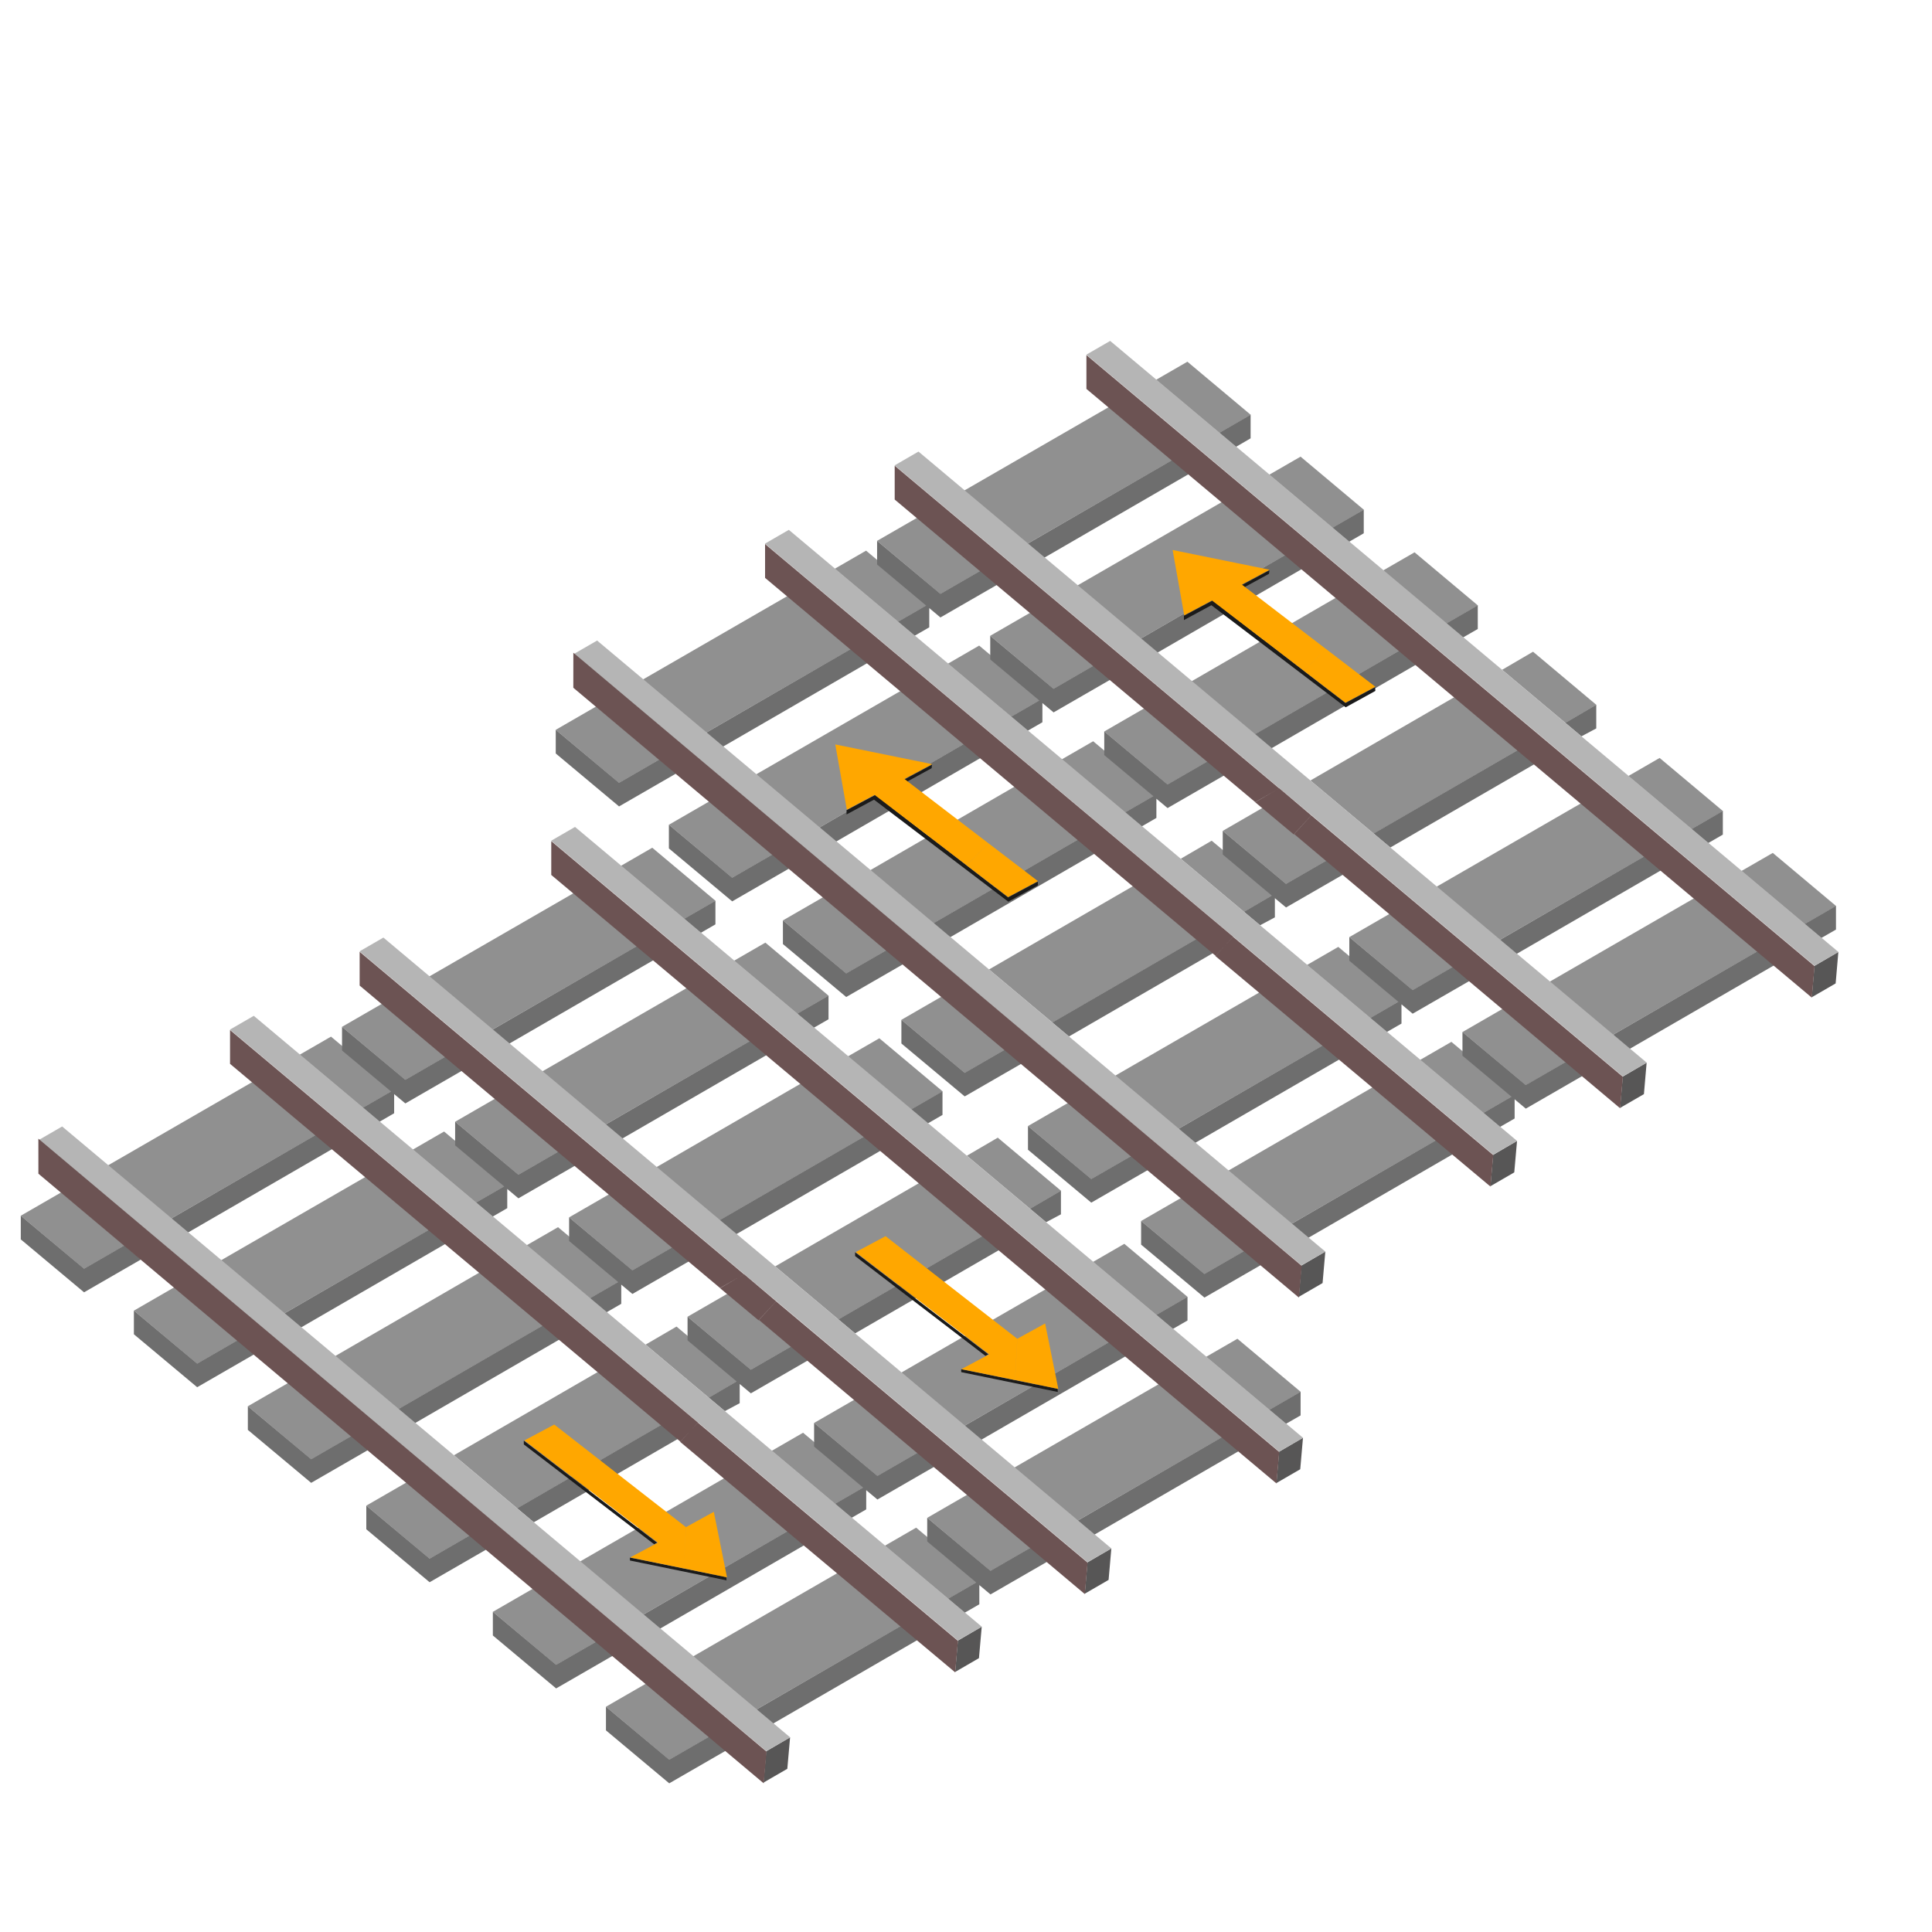 <svg xmlns="http://www.w3.org/2000/svg" xml:space="preserve" fill-rule="evenodd" stroke-linejoin="round" stroke-miterlimit="2" clip-rule="evenodd" viewBox="0 0 64 64">
  <g id="grey">
    <path fill="#909090" d="m21.864 29.421-1.563.902-2.444-2.05 1.563-.902zm4.367 3.664-1.564.902-2.443-2.05 1.562-.902zm-5.021-6.748 5.609-3.238 2.444 2.051-5.61 3.238zm4.367 3.664 5.609-3.238 2.443 2.051-5.609 3.238zm3.044-7.942 1.213-.701 2.444 2.05-1.214.701zm4.366 3.664 1.214-.701 2.443 2.051-1.213.7zm4.383 3.702 1.231-.71 2.444 2.05-1.231.711zm4.611 3.824 1.193-.697 2.443 2.05-1.193.698zm.621 3.094-5.577 3.229-2.444-2.051 5.577-3.228zm-7.398 4.271-1.563.903-2.444-2.051 1.562-.902zm-4.574-3.836-1.562.902-2.444-2.051 1.563-.902zm-.674-3.064 5.63-3.259 2.443 2.051-5.628 3.258zm-20.496 3-1.563.902-2.443-2.05 1.562-.902zm4.367 3.664-1.563.902-2.443-2.05 1.562-.902zm-5.02-6.748 5.608-3.238 2.444 2.051-5.609 3.238zm4.366 3.664 5.609-3.238 2.444 2.051-5.609 3.238zm3.044-7.942 1.214-.701 2.443 2.05-1.213.701zm4.367 3.664 1.213-.701 2.444 2.051-1.213.7zm4.382 3.702 1.231-.71 2.445 2.05-1.231.711zm4.611 3.824 1.194-.697 2.443 2.05-1.194.698zm.622 3.094-5.577 3.229-2.445-2.051 5.578-3.228zM22.8 47.907l-1.562.903-2.444-2.051 1.562-.902zm-4.573-3.836-1.562.902-2.444-2.051 1.562-.902zm-.674-3.064 5.629-3.259 2.444 2.051-5.629 3.258zm22.537 3.708-1.563.902-2.444-2.051 1.563-.902zm4.367 3.664-1.564.902-2.443-2.051 1.562-.902zm-5.021-6.749 5.609-3.238 2.444 2.051-5.61 3.238zm4.367 3.665 5.609-3.239 2.444 2.051-5.61 3.238zm3.044-7.943 1.213-.701 2.444 2.051-1.214.7zm4.367 3.664 1.213-.7 2.443 2.05-1.213.701zM27.686 52.008l-1.563.902-2.443-2.051 1.562-.902zm4.367 3.664-1.563.902-2.443-2.051 1.562-.902zm-5.02-6.749 5.608-3.238 2.444 2.051-5.609 3.238zm4.366 3.664 5.609-3.238 2.444 2.051-5.609 3.238zm3.044-7.942 1.214-.701 2.443 2.051-1.213.7zm4.367 3.664 1.213-.7 2.444 2.05-1.213.7z" transform="matrix(.858 0 0 .858 -3.991 9.757)"/>
    <path fill="#6e6e6e" d="m19.748 30.768-1.891-1.582v-.913l2.444 2.044 1.558-.9.644.542-2.202 1.271-.432-.361v.741l-.569.329-.644-.541zm4.367 3.664-1.891-1.582v-.913l2.443 2.044 1.559-.9.644.542-2.203 1.271-.431-.361v.741l-.569.329-.644-.541zm8.975 7.53-1.893-1.583v-.913l2.444 2.045 1.558-.9.644.541-2.202 1.271-.431-.36v.741l-.572.306-.622-.521zm-4.574-3.838-1.892-1.582v-.913l2.444 2.044 1.557-.899.645.541-2.202 1.271-.431-.36v.741l-.587.339-.645-.541zm9.458 7.937-1.891-1.582v-.913l2.444 2.044 1.558-.899.644.541-2.202 1.271-.432-.361v.742l-.569.328-.644-.54zm4.367 3.664-1.891-1.582v-.913l2.443 2.044 1.559-.899.644.541-2.203 1.271-.431-.361v.742l-.569.328-.644-.54zM23.577 28.434l5.681-3.288.644.54-5.681 3.289zm4.366 3.664 5.682-3.288.644.54-5.682 3.289zm3.117-7.993 1.213-.7v.912l-.569.329zm4.366 3.664 1.214-.7v.912l-.57.329zm4.383 3.703 1.231-.711v.913l-.587.339zm4.611 3.824 1.193-.697v.913l-.572.305zm-1.177 1.584-5.578 3.228-.644-.54 5.577-3.229zm-10.847-1.12 5.629-3.258.644.541-5.629 3.258zm-22.297 1.492-2.202 1.271-2.443-2.044v-.913l2.443 2.044 1.559-.9zm4.367 3.664-2.202 1.271-2.443-2.044v-.913l2.443 2.044 1.558-.9zm-3.293-5.189 5.682-3.288.644.54-5.682 3.289zm4.367 3.664 5.681-3.288.644.54-5.681 3.289zm15.299 4.782-5.577 3.228-.644-.54 5.576-3.229zm-7.399 4.272-2.202 1.271-2.444-2.044v-.913l2.444 2.045 1.557-.9zm-4.573-3.837-2.202 1.271-2.444-2.044v-.913l2.444 2.044 1.557-.899zm1.126-1.555 5.628-3.258.645.541-5.629 3.258zm21.81.674 5.681-3.288.644.541-5.681 3.288zm4.366 3.664 5.682-3.288.644.541-5.682 3.288zm3.117-7.992 1.213-.701v.913l-.569.328zm4.366 3.664 1.214-.701v.913l-.57.328zm-25.327 9.482-2.202 1.271-2.443-2.044v-.913l2.443 2.044 1.559-.899zm4.367 3.664L30.49 57.48l-2.443-2.044v-.913l2.443 2.044 1.558-.899zm-3.293-5.189 5.682-3.288.644.541-5.682 3.288zm4.367 3.664 5.681-3.288.644.541-5.681 3.288z" transform="matrix(.858 0 0 .858 -3.991 9.757)"/>
    <path fill="#575656" d="m46.533 50.159.105-1.21.921-.538-.106 1.215zm7.399-4.272.105-1.21.921-.538-.106 1.215zM34.13 57.451l.105-1.209.921-.538-.107 1.215zm7.399-4.271.105-1.21.921-.538-.107 1.215z" transform="matrix(.858 0 0 .858 -3.991 9.757)"/>
    <path fill="#b5b5b5" d="m18.533 25.359.921-.532 28.11 23.588-.926.527zm7.399-4.272.921-.532 28.109 23.587-.925.529zM6.13 32.652l.921-.532 28.11 23.588-.926.527zm7.399-4.272.921-.532 28.109 23.587-.925.529z" transform="matrix(.858 0 0 .858 -3.991 9.757)"/>
  </g>
  <g id="brown">
    <g fill="#6c5353">
      <path d="M7.136 31.161 35.25 54.826l-.11 1.223L7.137 32.512zm24.787 11.695L14.536 28.271v-1.305L32.603 42.12zm3.017-4.684-1.486-1.24.928-.541 1.237 1.046zm-1.486-1.247L19.54 25.249v-1.304l14.838 12.45zm2.165.514 12.026 10.089-.106 1.216L34.956 38.16zm-3.021 4.684L42.64 50.55l-.107 1.215-10.617-8.898zm-5.66-21.145v-1.305l28.106 23.584-.106 1.215z" transform="matrix(.858 0 0 .858 -3.991 9.757) translate(-1.003 1.431)"/>
    </g>
  </g>
  <g stroke-width=".817">
    <path fill="#1a1a1a" d="m20.866 51.597 3.193.65.009.104-3.2-.657zm-3.515-3.875 4.416 3.381-.098.052-4.316-3.306z"/>
    <path fill="#ffa700" d="m22.65 51.955-1.777-.362.92-.49-4.423-3.386.99-.527 4.365 3.4zm.074-1.367.922-.507.437 2.17-1.433-.298z"/>
  </g>
  <g stroke-width=".817">
    <path fill="#1a1a1a" d="m31.84 45.357 3.194.65.008.104-3.2-.657zm-3.514-3.875 4.415 3.381-.097.052-4.317-3.306z"/>
    <path fill="#ffa700" d="m33.625 45.716-1.777-.362.919-.49-4.422-3.386.99-.528 4.365 3.4zm.074-1.368.922-.507.437 2.17-1.434-.298z"/>
  </g>
  <g>
    <path fill="#909090" d="m32.494 18.902-1.341.774-2.098-1.76 1.342-.773zm3.749 3.145-1.343.774-2.097-1.76 1.341-.774zm-4.31-5.792 4.814-2.779 2.098 1.76-4.815 2.78zm3.748 3.145 4.814-2.78 2.097 1.761-4.814 2.78zm2.613-6.817 1.04-.601 2.099 1.76-1.042.601zm3.747 3.145 1.042-.601 2.097 1.76-1.041.6zm3.762 3.178 1.056-.61 2.098 1.76-1.056.61zm3.957 3.282 1.024-.599 2.097 1.76-1.024.599zm.533 2.655-4.786 2.772-2.098-1.76 4.787-2.771zm-6.35 3.666-1.34.775-2.098-1.76 1.34-.775zm-3.925-3.292-1.34.774-2.098-1.76 1.341-.775zm-.578-2.63 4.832-2.797 2.097 1.76-4.83 2.796zm-17.592 2.575-1.341.774-2.097-1.76 1.34-.774zm3.748 3.144-1.341.774-2.097-1.759 1.34-.774zm-4.308-5.791 4.813-2.78 2.098 1.76-4.814 2.78zm3.747 3.144 4.814-2.779 2.098 1.76-4.814 2.78zm2.613-6.816 1.042-.602 2.096 1.76-1.04.601zm3.748 3.145 1.04-.602 2.099 1.76-1.042.601zm3.76 3.177 1.057-.61 2.099 1.76-1.057.61zm3.958 3.282 1.025-.598 2.097 1.76-1.025.598zm.534 2.656-4.786 2.771-2.099-1.76 4.788-2.77zm-6.35 3.665-1.34.775-2.098-1.76 1.34-.774zm-3.925-3.292-1.34.774-2.098-1.76 1.34-.774zm-.579-2.63 4.832-2.797 2.097 1.76-4.831 2.797zm19.343 3.183-1.341.774-2.098-1.76 1.342-.775zm3.749 3.144-1.343.775-2.097-1.76 1.341-.775zm-4.31-5.792 4.814-2.78 2.098 1.761-4.815 2.78zm3.748 3.145 4.814-2.78 2.098 1.76-4.815 2.78zm2.613-6.817 1.04-.601 2.099 1.76-1.042.6zm3.748 3.145 1.041-.6 2.097 1.759-1.041.601zm-20.194 9.434-1.341.774-2.097-1.76 1.34-.774zm3.748 3.145-1.341.774-2.097-1.76 1.34-.774zm-4.308-5.793 4.813-2.779 2.098 1.76-4.814 2.78zm3.747 3.145 4.814-2.779 2.098 1.76-4.814 2.78zm2.613-6.816 1.042-.602 2.096 1.76-1.04.601zm3.748 3.144 1.04-.6 2.099 1.759-1.042.6z"/>
    <path fill="#6e6e6e" d="M30.678 20.058 29.055 18.7v-.783l2.098 1.754 1.337-.772.553.465-1.89 1.09-.37-.31v.637l-.49.282-.552-.464zm3.748 3.145-1.623-1.358v-.783l2.097 1.754 1.338-.773.553.466-1.89 1.09-.37-.31v.637l-.49.282-.552-.464zm7.703 6.463-1.624-1.359v-.783l2.097 1.755 1.338-.773.552.465-1.89 1.09-.37-.308v.636l-.49.262-.534-.447zm-3.925-3.294-1.624-1.358v-.784l2.097 1.755 1.337-.772.553.464-1.89 1.091-.37-.309v.636l-.503.291-.554-.464zm8.117 6.812-1.623-1.358v-.783l2.098 1.754 1.337-.772.553.465-1.89 1.09-.37-.31v.637l-.49.282-.552-.463zm3.748 3.145-1.623-1.358v-.784l2.097 1.755 1.338-.772.553.464-1.89 1.091-.37-.31v.637l-.49.282-.552-.464zM33.965 18.055l4.876-2.822.552.463-4.876 2.823zm3.747 3.145 4.877-2.822.552.463-4.876 2.823zm2.675-6.86 1.041-.601v.782l-.488.283zm3.747 3.144 1.042-.6v.782l-.489.283zm3.762 3.178 1.057-.61v.784l-.504.29zm3.958 3.283 1.024-.599v.784l-.491.262zm-1.01 1.36-4.788 2.77-.553-.464 4.787-2.771zm-9.31-.962 4.831-2.796.553.464-4.831 2.796zm-19.137 1.28-1.89 1.091-2.097-1.754v-.784l2.097 1.755 1.338-.773zm3.748 3.145-1.89 1.091-2.097-1.754v-.784l2.097 1.754 1.337-.772zm-2.826-4.454 4.876-2.822.553.464-4.877 2.823zm3.748 3.145 4.876-2.822.552.464-4.876 2.823zm13.13 4.105-4.786 2.77-.553-.463 4.786-2.772zm-6.35 3.666-1.89 1.09-2.097-1.753v-.784l2.097 1.755 1.336-.772zm-3.925-3.293-1.89 1.09-2.097-1.754v-.783l2.097 1.754 1.337-.771zm.967-1.335 4.83-2.796.554.464-4.832 2.797zm18.719.579 4.876-2.822.552.464-4.876 2.822zm3.747 3.144 4.877-2.822.552.465-4.876 2.822zm2.675-6.859 1.041-.602v.784l-.488.282zm3.747 3.145 1.042-.602v.784l-.489.281zM38.04 38.749l-1.89 1.09-2.097-1.753v-.784l2.097 1.754 1.338-.771zm3.748 3.145-1.89 1.09-2.097-1.754v-.783l2.097 1.754 1.337-.772zm-2.826-4.454 4.876-2.822.553.464-4.877 2.822zm3.748 3.145 4.876-2.822.552.464-4.876 2.822z"/>
    <path fill="#575656" d="m53.667 36.701.09-1.038.79-.462-.09 1.043zm6.35-3.666.09-1.039.791-.462-.09 1.043zM43.023 42.96l.09-1.038.79-.462-.091 1.043zm6.35-3.666.09-1.038.791-.462-.092 1.043z"/>
    <path fill="#b5b5b5" d="m29.636 15.416.79-.457 24.126 20.245-.795.453zm6.35-3.667.79-.456 24.126 20.244-.794.454zM18.99 21.675l.79-.456 24.127 20.245-.795.452zm6.35-3.666.791-.457 24.126 20.244-.794.454z"/>
    <g fill="#6c5353">
      <path d="m18.993 21.623 24.13 20.312-.095 1.05-24.036-20.202zm21.274 10.038L25.344 19.143v-1.12L40.85 31.029zm2.589-4.02-1.275-1.065.797-.464 1.06.898zm-1.275-1.07L29.638 16.548v-1.12l12.736 10.687zm1.858.44 10.321 8.66-.09 1.043-10.8-9.084zm-2.593 4.02 8.62 7.233-.092 1.043-9.113-7.637zm-4.857-18.148v-1.12L60.11 32.005l-.091 1.043z"/>
    </g>
    <g stroke-width=".817">
      <path fill="#1a1a1a" d="m42.051 18.89-.014.118-.882.482-.09-.07zm3.503 3.874.006.124-.982.542-4.449-3.381-.91.492v-.143l.954-.506 4.397 3.397z"/>
      <path fill="#ffa700" d="m43.195 22.223-3.047-2.331-.919.49-.384-2.162 3.212.654-.92.49 2.785 2.133zm.728-.727 1.637 1.253-.99.529-1.377-1.055z"/>
    </g>
  </g>
  <g stroke-width=".817">
    <path fill="#1a1a1a" d="m30.875 25.33-.014.118-.882.482-.09-.07zm3.503 3.874.006.124-.982.542-4.449-3.38-.91.49v-.142l.953-.506 4.398 3.397z"/>
    <path fill="#ffa700" d="m32.02 28.663-3.048-2.331-.919.49-.384-2.162 3.212.654-.92.49 2.785 2.133zm.726-.727 1.638 1.253-.99.528-1.377-1.054z"/>
  </g>
</svg>
